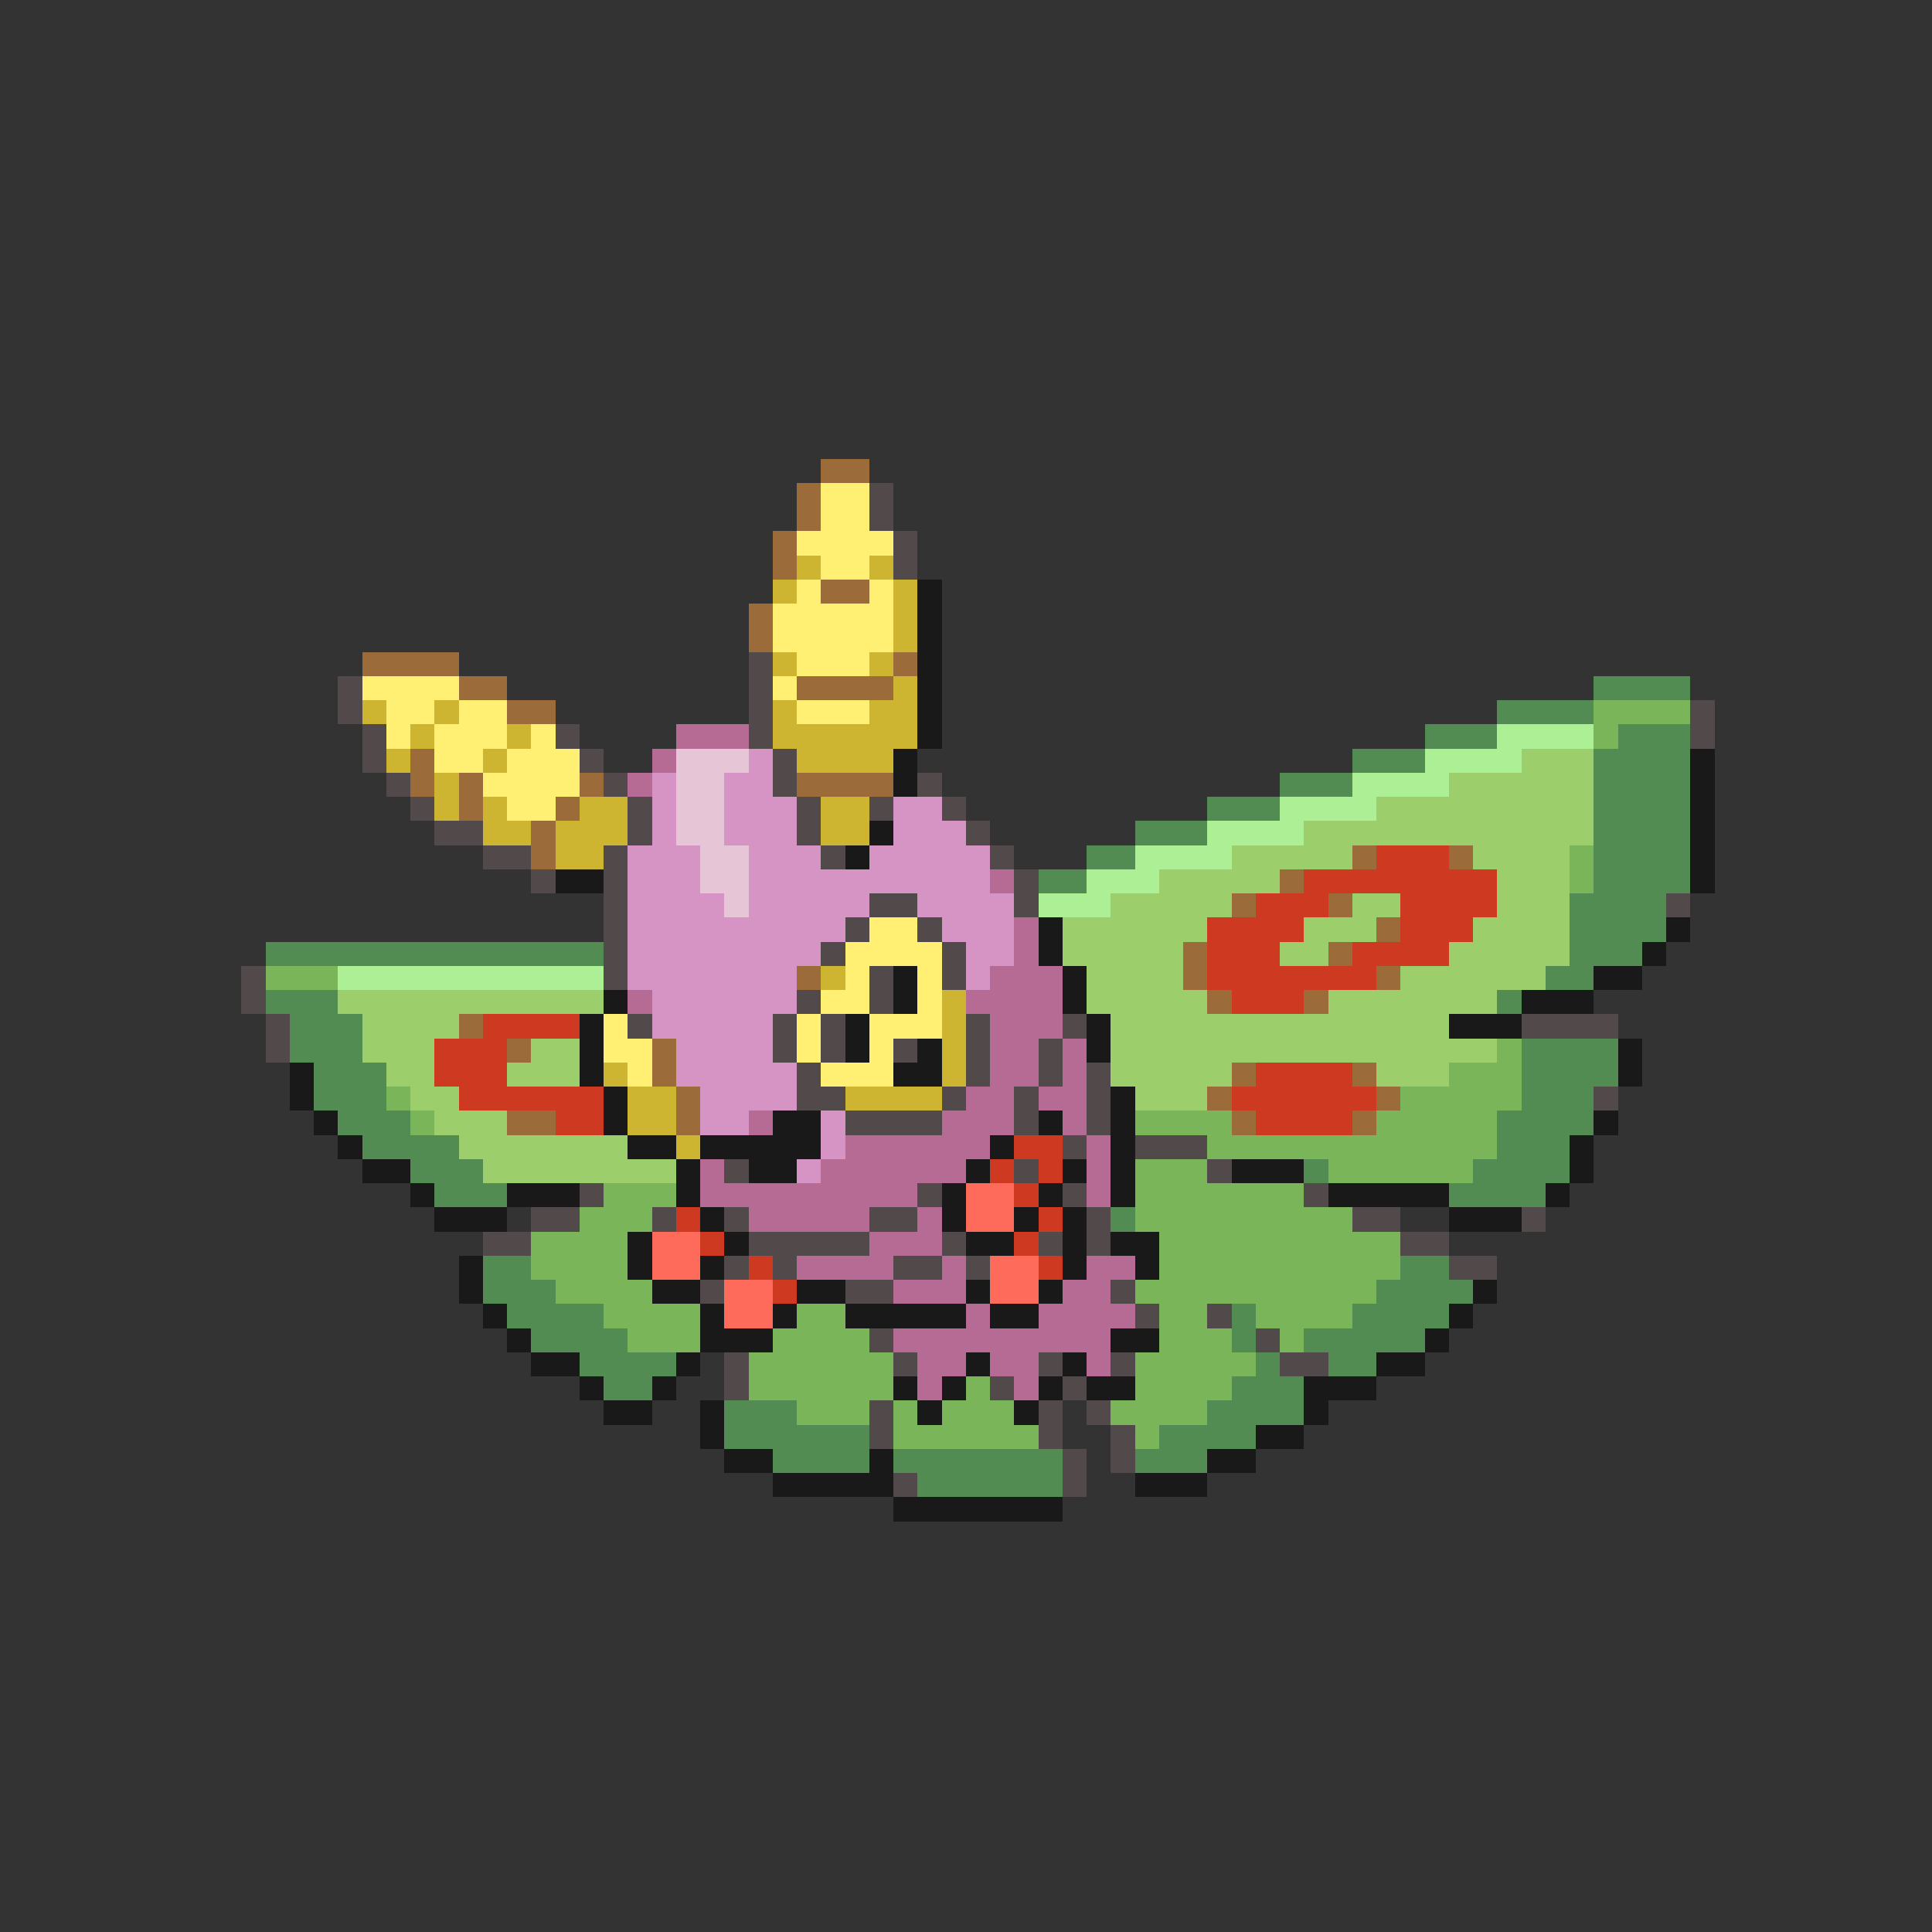 <svg xmlns="http://www.w3.org/2000/svg" viewBox="0 -0.5 80 80" shape-rendering="crispEdges">
<rect x="0" y="-0.5" width="80" height="80" fill="#333333" stroke="none"/>
<path stroke="#9c6b3a" d="M34 19h2M33 20h1M33 21h1M32 22h1M32 23h1M34 24h2M31 25h1M31 26h1M15 27h4M37 27h1M19 28h2M33 28h4M21 29h2M17 31h1M17 32h1M19 32h1M24 32h1M33 32h4M19 33h1M23 33h1M22 34h1M22 35h1M56 35h1M60 35h1M53 36h1M51 37h1M55 37h1M57 38h1M49 39h1M55 39h1M33 40h1M49 40h1M57 40h1M50 41h1M54 41h1M19 42h1M21 43h1M27 43h1M27 44h1M51 44h1M56 44h1M28 45h1M50 45h1M57 45h1M21 46h2M28 46h1M51 46h1M56 46h1" />
<path stroke="#ffef73" d="M34 20h2M34 21h2M33 22h4M34 23h2M33 24h1M36 24h1M32 25h5M32 26h5M33 27h3M15 28h4M32 28h1M16 29h2M19 29h2M33 29h3M16 30h1M18 30h3M22 30h1M18 31h2M21 31h3M20 32h4M21 33h2M36 38h2M35 39h4M35 40h1M38 40h1M34 41h2M38 41h1M25 42h1M33 42h1M36 42h3M25 43h2M33 43h1M36 43h1M26 44h1M34 44h3" />
<path stroke="#524a4a" d="M36 20h1M36 21h1M37 22h1M37 23h1M31 27h1M14 28h1M31 28h1M14 29h1M31 29h1M70 29h1M15 30h1M23 30h1M31 30h1M70 30h1M15 31h1M24 31h1M32 31h1M16 32h1M25 32h1M32 32h1M38 32h1M17 33h1M26 33h1M33 33h1M36 33h1M39 33h1M18 34h2M26 34h1M33 34h1M40 34h1M20 35h2M25 35h1M34 35h1M41 35h1M22 36h1M25 36h1M42 36h1M25 37h1M36 37h2M42 37h1M69 37h1M25 38h1M35 38h1M38 38h1M25 39h1M34 39h1M39 39h1M10 40h1M25 40h1M36 40h1M39 40h1M10 41h1M33 41h1M36 41h1M11 42h1M26 42h1M32 42h1M34 42h1M40 42h1M44 42h1M63 42h4M11 43h1M32 43h1M34 43h1M37 43h1M40 43h1M43 43h1M33 44h1M40 44h1M43 44h1M45 44h1M33 45h2M39 45h1M42 45h1M45 45h1M66 45h1M35 46h4M42 46h1M45 46h1M44 47h1M47 47h3M30 48h1M42 48h1M50 48h1M24 49h1M38 49h1M44 49h1M54 49h1M22 50h2M27 50h1M30 50h1M36 50h2M45 50h1M56 50h2M63 50h1M20 51h2M31 51h5M39 51h1M43 51h1M45 51h1M58 51h2M30 52h1M32 52h1M37 52h2M40 52h1M60 52h2M29 53h1M35 53h2M46 53h1M47 54h1M50 54h1M36 55h1M52 55h1M30 56h1M37 56h1M43 56h1M46 56h1M53 56h2M30 57h1M41 57h1M44 57h1M36 58h1M43 58h1M45 58h1M36 59h1M43 59h1M46 59h1M44 60h1M46 60h1M37 61h1M44 61h1" />
<path stroke="#ceb531" d="M33 23h1M36 23h1M32 24h1M37 24h1M37 25h1M37 26h1M32 27h1M36 27h1M37 28h1M15 29h1M18 29h1M32 29h1M36 29h2M17 30h1M21 30h1M32 30h6M16 31h1M20 31h1M33 31h4M18 32h1M18 33h1M20 33h1M24 33h2M34 33h2M20 34h2M23 34h3M34 34h2M23 35h2M34 40h1M39 41h1M39 42h1M39 43h1M25 44h1M39 44h1M26 45h2M35 45h4M26 46h2M28 47h1" />
<path stroke="#191919" d="M38 24h1M38 25h1M38 26h1M38 27h1M38 28h1M38 29h1M38 30h1M37 31h1M70 31h1M37 32h1M70 32h1M70 33h1M36 34h1M70 34h1M35 35h1M70 35h1M23 36h2M70 36h1M43 38h1M69 38h1M43 39h1M68 39h1M37 40h1M44 40h1M66 40h2M25 41h1M37 41h1M44 41h1M63 41h3M24 42h1M35 42h1M45 42h1M60 42h3M24 43h1M35 43h1M38 43h1M45 43h1M67 43h1M12 44h1M24 44h1M37 44h2M67 44h1M12 45h1M25 45h1M46 45h1M13 46h1M25 46h1M32 46h2M43 46h1M46 46h1M66 46h1M14 47h1M26 47h2M29 47h5M41 47h1M46 47h1M65 47h1M15 48h2M28 48h1M31 48h2M40 48h1M44 48h1M46 48h1M51 48h3M65 48h1M17 49h1M21 49h3M28 49h1M39 49h1M43 49h1M46 49h1M55 49h5M64 49h1M18 50h3M29 50h1M39 50h1M42 50h1M44 50h1M60 50h3M26 51h1M30 51h1M40 51h2M44 51h1M46 51h2M19 52h1M26 52h1M29 52h1M44 52h1M47 52h1M19 53h1M27 53h2M33 53h2M40 53h1M43 53h1M61 53h1M20 54h1M29 54h1M32 54h1M35 54h5M41 54h2M60 54h1M21 55h1M29 55h3M46 55h2M59 55h1M22 56h2M28 56h1M40 56h1M44 56h1M57 56h2M24 57h1M27 57h1M37 57h1M39 57h1M43 57h1M45 57h2M54 57h3M25 58h2M29 58h1M38 58h1M42 58h1M54 58h1M29 59h1M52 59h2M30 60h2M36 60h1M50 60h2M32 61h5M47 61h3M37 62h7" />
<path stroke="#528c52" d="M66 28h4M62 29h4M59 30h3M67 30h3M56 31h3M66 31h4M53 32h3M66 32h4M50 33h3M66 33h4M47 34h3M66 34h4M45 35h2M66 35h4M43 36h2M66 36h4M65 37h4M65 38h4M11 39h14M65 39h3M64 40h2M11 41h3M62 41h1M12 42h3M12 43h3M63 43h4M13 44h3M63 44h4M13 45h3M63 45h3M14 46h3M62 46h4M15 47h4M62 47h3M17 48h3M54 48h1M61 48h4M18 49h3M60 49h4M46 50h1M20 52h2M58 52h2M20 53h3M57 53h4M21 54h4M51 54h1M56 54h4M22 55h4M51 55h1M54 55h5M24 56h4M52 56h1M55 56h2M25 57h2M51 57h3M30 58h3M50 58h4M30 59h6M48 59h4M32 60h4M37 60h7M47 60h3M38 61h6" />
<path stroke="#7bb55a" d="M66 29h4M66 30h1M65 35h1M65 36h1M11 40h3M62 43h1M60 44h3M16 45h1M58 45h5M17 46h1M47 46h4M57 46h5M50 47h12M47 48h3M55 48h6M25 49h3M47 49h7M24 50h3M47 50h9M22 51h4M48 51h10M22 52h4M48 52h10M23 53h4M47 53h10M25 54h4M33 54h2M48 54h2M52 54h4M26 55h3M32 55h4M48 55h3M53 55h1M31 56h6M47 56h5M31 57h6M40 57h1M47 57h4M33 58h3M37 58h1M39 58h3M46 58h4M37 59h6M47 59h1" />
<path stroke="#b56b94" d="M28 30h3M27 31h1M26 32h1M41 36h1M42 38h1M42 39h1M41 40h3M26 41h1M40 41h4M41 42h3M41 43h2M44 43h1M41 44h2M44 44h1M40 45h2M43 45h2M31 46h1M39 46h3M44 46h1M35 47h6M45 47h1M29 48h1M34 48h6M45 48h1M29 49h9M45 49h1M31 50h5M38 50h1M36 51h3M33 52h4M39 52h1M45 52h2M37 53h3M44 53h2M40 54h1M43 54h4M37 55h9M38 56h2M41 56h2M45 56h1M38 57h1M42 57h1" />
<path stroke="#adef94" d="M62 30h4M59 31h4M56 32h4M53 33h4M50 34h4M47 35h4M45 36h3M43 37h3M14 40h11" />
<path stroke="#e6c5d6" d="M28 31h3M28 32h2M28 33h2M28 34h2M29 35h2M29 36h2M30 37h1" />
<path stroke="#d694c5" d="M31 31h1M27 32h1M30 32h2M27 33h1M30 33h3M37 33h2M27 34h1M30 34h3M37 34h3M26 35h3M31 35h3M36 35h5M26 36h3M31 36h10M26 37h4M31 37h5M38 37h4M26 38h9M39 38h3M26 39h8M40 39h2M26 40h7M40 40h1M27 41h6M27 42h5M28 43h4M28 44h5M29 45h4M29 46h2M34 46h1M34 47h1M33 48h1" />
<path stroke="#9cce6b" d="M63 31h3M60 32h6M57 33h9M54 34h12M51 35h5M61 35h4M48 36h5M62 36h3M46 37h5M56 37h2M62 37h3M44 38h6M54 38h3M61 38h4M44 39h5M53 39h2M60 39h5M45 40h4M58 40h6M14 41h11M45 41h5M55 41h7M15 42h4M46 42h14M15 43h3M22 43h2M46 43h16M16 44h2M21 44h3M46 44h5M57 44h3M17 45h2M47 45h3M18 46h3M19 47h7M20 48h8" />
<path stroke="#ce3a21" d="M57 35h3M54 36h8M52 37h3M58 37h4M50 38h4M58 38h3M50 39h3M56 39h4M50 40h7M51 41h3M20 42h4M18 43h3M18 44h3M52 44h4M19 45h6M51 45h6M23 46h2M52 46h4M42 47h2M41 48h1M43 48h1M42 49h1M28 50h1M43 50h1M29 51h1M42 51h1M31 52h1M43 52h1M32 53h1" />
<path stroke="#ff6b5a" d="M40 49h2M40 50h2M27 51h2M27 52h2M41 52h2M30 53h2M41 53h2M30 54h2" />
</svg>